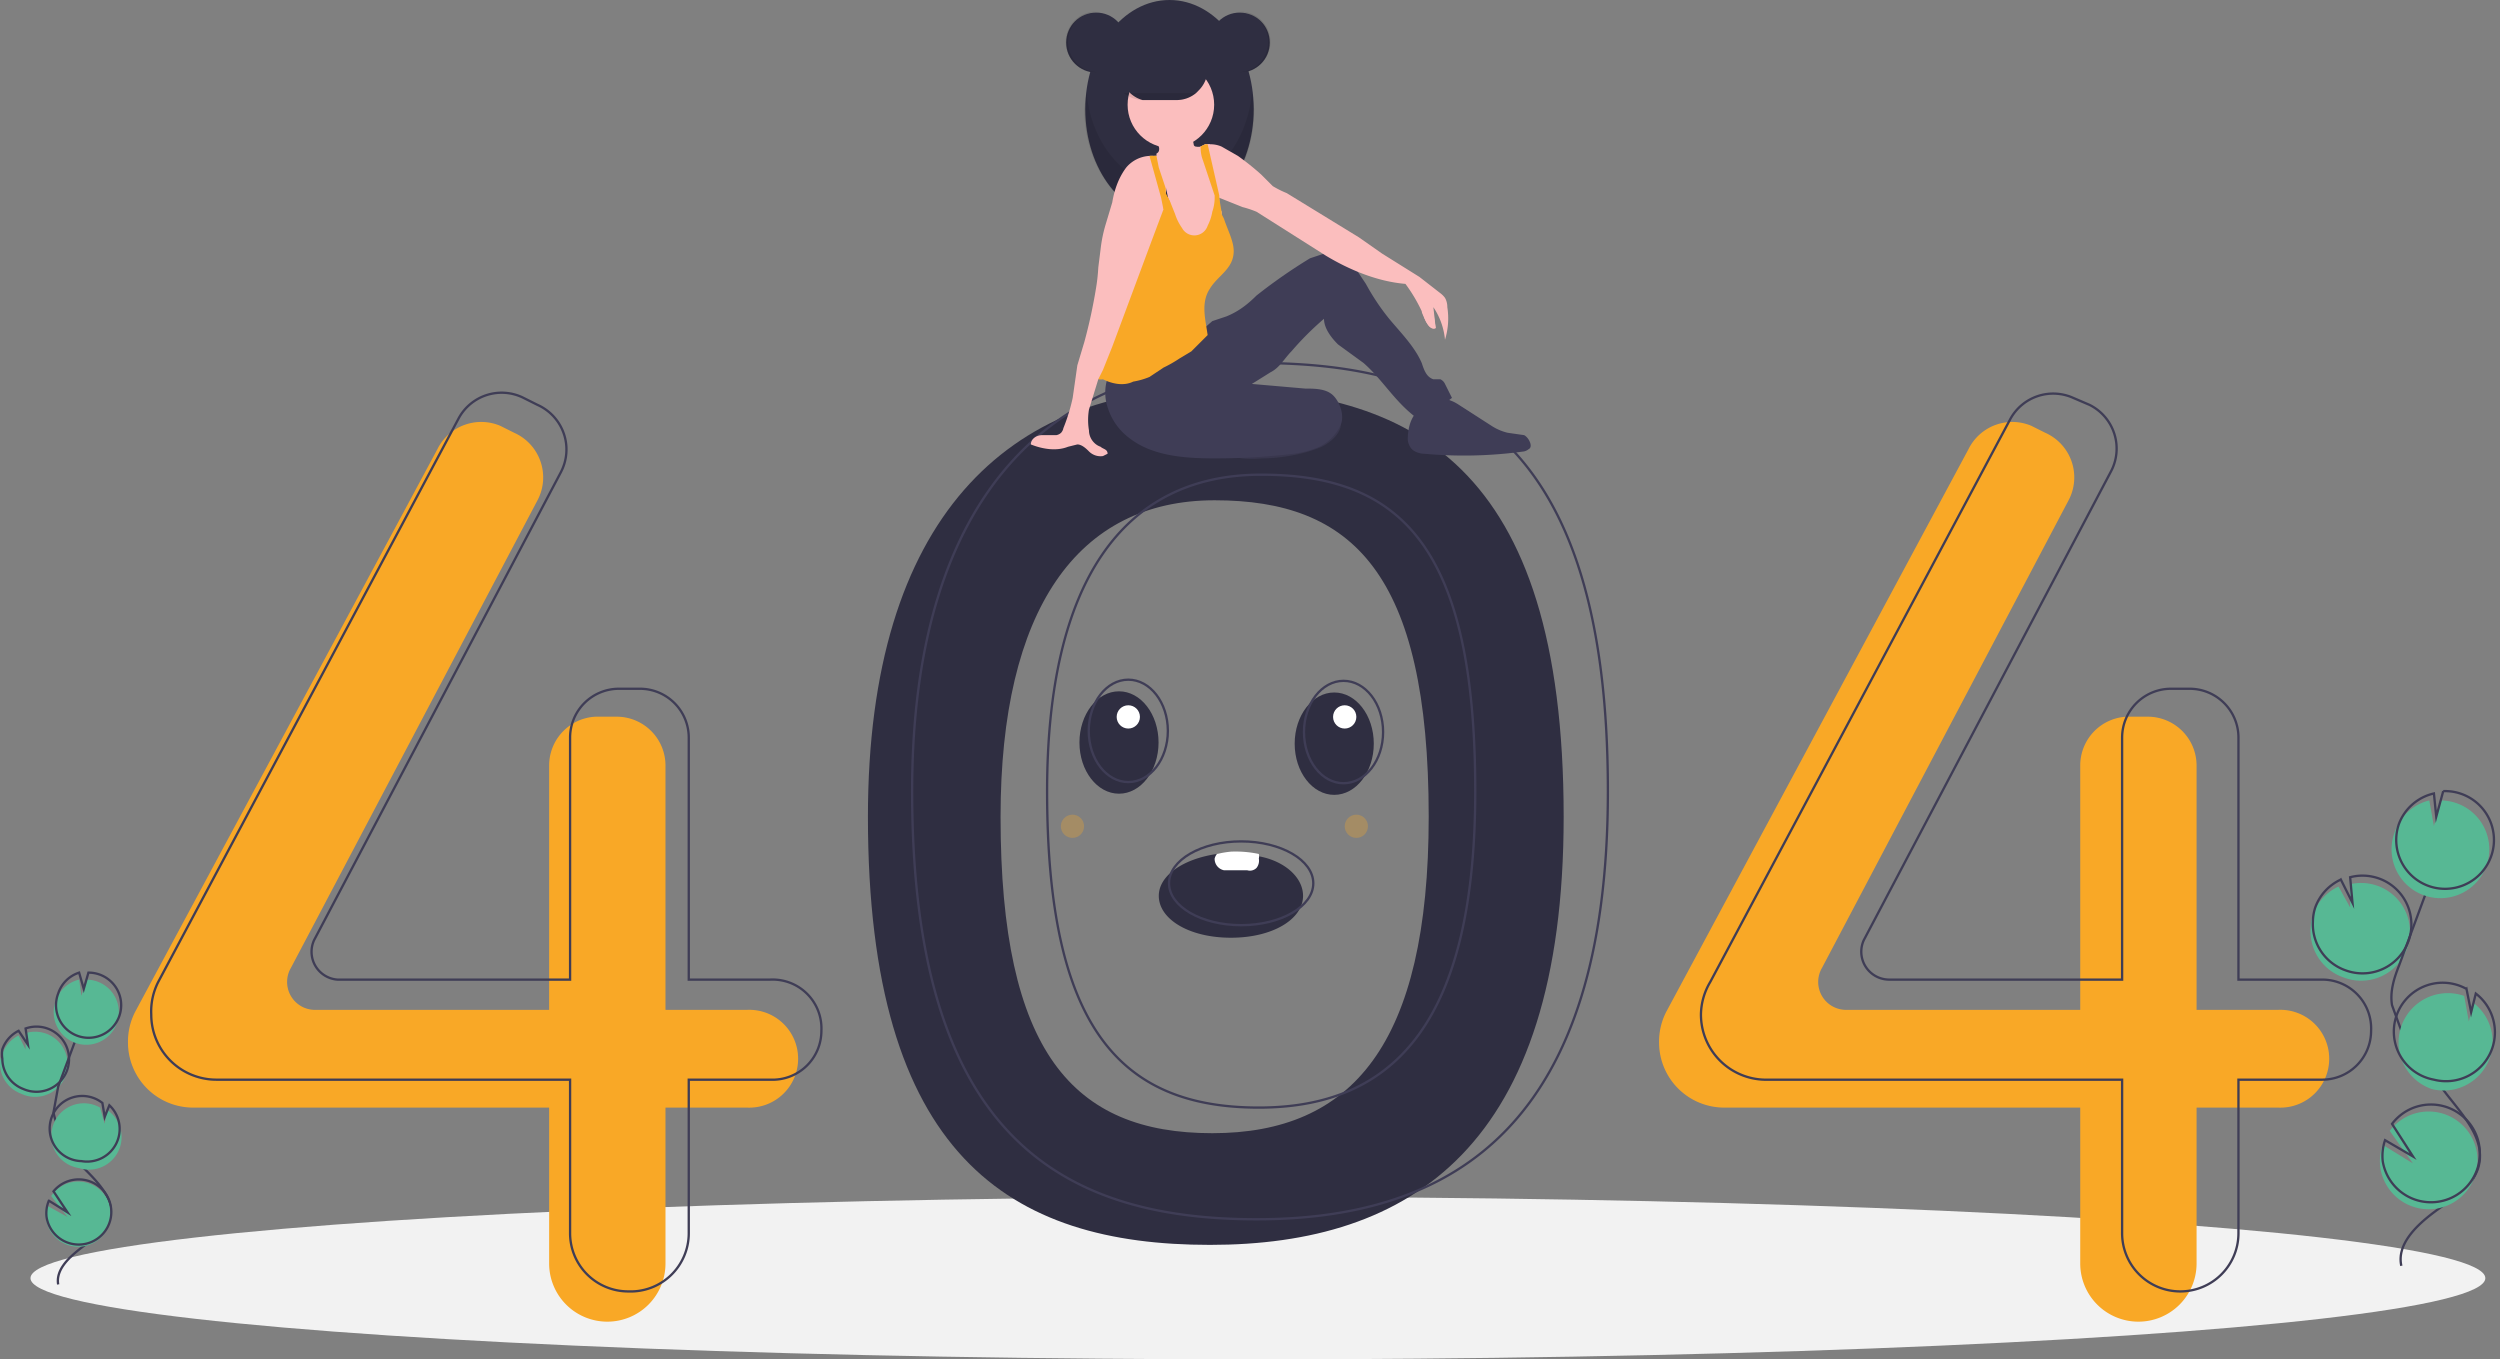 <svg data-name="Layer 1" xmlns="http://www.w3.org/2000/svg" width="1074.4" height="584.2" viewBox="0 0 1074.4 584.2"><rect x="0" y="0" width="1074.4" height="584.2" fill="#808080" stroke="none"/><ellipse cx="540.6" cy="549.3" rx="527.5" ry="34.9" fill="#f2f2f2"/><path d="M520 167c-86 0-147 55-147 184 0 146 61 184 147 184s152-42 152-184c0-152-66-184-152-184zm1 320c-60 0-91-35-91-136 0-89 33-136 92-136s92 31 92 136c0 98-33 136-93 136z" fill="#2f2e41"/><path d="M321 434h-35V329a21 21 0 00-21-21h-9a21 21 0 00-20 21v105H135a12 12 0 01-10-18l106-201a21 21 0 00-10-29l-6-3a21 21 0 00-27 10L58 435a28 28 0 00-3 13 28 28 0 0028 28h153v67a25 25 0 0025 25 25 25 0 0025-25v-67h35a21 21 0 0022-21 21 21 0 00-22-21zM979 434h-35V329a21 21 0 00-21-21h-9a21 21 0 00-20 21v105H793a12 12 0 01-10-18l106-201a21 21 0 00-10-29l-6-3a21 21 0 00-27 10L716 435a28 28 0 00-3 13 28 28 0 0028 28h153v67a25 25 0 0025 25 25 25 0 0025-25v-67h35a21 21 0 0022-21 21 21 0 00-22-21z" fill="#f9a826"/><path d="M331 421h-35V317a21 21 0 00-21-21h-9a21 21 0 00-21 21v104H145a12 12 0 01-10-17l106-201a21 21 0 00-10-29l-6-3a21 21 0 00-28 9L68 422a28 28 0 00-3 14h0a28 28 0 0028 28h152v66a25 25 0 0025 25h0a25 25 0 0026-25v-66h35a21 21 0 0022-21h0a21 21 0 00-22-22zM998 421h-36V317a21 21 0 00-21-21h-8a21 21 0 00-21 21v104H812a12 12 0 01-11-17l106-201a21 21 0 00-9-29l-7-3a21 21 0 00-27 9L735 422a28 28 0 00-4 14h0a28 28 0 0029 28h152v66a25 25 0 0025 25h0a25 25 0 0025-25v-66h36a21 21 0 0021-21h0a21 21 0 00-21-22zM540 156c-86 0-148 55-148 184 0 146 62 184 148 184s151-42 151-184c0-152-65-184-151-184zm1 320c-60 0-91-35-91-136 0-89 32-136 92-136s92 31 92 136c0 98-34 136-93 136z" fill="none" stroke="#3f3d56" stroke-miterlimit="10"/><circle cx="471.1" cy="18.3" r="12.9" fill="#2f2e41"/><ellipse cx="502.6" cy="46.9" rx="36.2" ry="46.9" fill="#2f2e41"/><path d="M503 80c-19 0-34-18-36-40a61 61 0 00-1 7c0 26 17 47 37 47s36-21 36-47a61 61 0 00-1-7c-2 22-17 40-35 40z" opacity=".1"/><path d="M576 184c-1 3-4 6-8 8-7 3-17 5-26 5a45 45 0 01-8 0 21 21 0 01-12-6 2 2 0 010-3c5-5 14-8 22-11 6-2 17-6 24-6 7 1 9 9 8 13z" fill="#3f3d56"/><path d="M576 184c-1 3-4 6-8 8-7 3-17 5-26 5a45 45 0 01-8 0 21 21 0 01-12-6 2 2 0 010-3c5-5 14-8 22-11 6-2 17-6 24-6 7 1 9 9 8 13z" opacity=".1"/><path d="M477 160a20 20 0 00-1 15 26 26 0 009 13c10 8 24 9 37 9a285 285 0 0034-2 41 41 0 0011-3c4-2 7-5 9-9s0-10-3-13-8-3-12-3l-23-2 8-5c4-2 6-6 9-9a129 129 0 0114-14c0 4 3 8 6 11l11 8c8 7 13 16 22 23a44 44 0 0016-8l-3-6a4 4 0 00-2-2h-3c-3-1-4-4-5-7-3-7-9-13-14-19a98 98 0 01-10-15l-6-9c-2-3-6-5-9-5l-9 3a230 230 0 00-23 16c-4 4-8 7-13 9l-6 2-8 7c-10 9-23 15-36 15z" fill="#3f3d56"/><path d="M525 96a24 24 0 01-1 8 10 10 0 01-6 6 12 12 0 01-6 0 11 11 0 01-4-2c-3-1-4-4-4-6v-8a43 43 0 00-2-7v-2a96 96 0 01-1-5 18 18 0 00-1-5 15 15 0 00-2-3l-1-1a6 6 0 01-1-4 3 3 0 011 0v-1a2 2 0 001-1 3 3 0 000-2 11 11 0 00-1-2l-1-2 3-2a17 17 0 018-2l5 2 1 5a1 1 0 001 1 5 5 0 002 0 5 5 0 002-1h2c1 5 1 11 3 16l1 7v3a7 7 0 000 1 16 16 0 001 2 9 9 0 010 1 15 15 0 010 4z" fill="#fbbebe"/><circle cx="503.2" cy="45" r="18.6" fill="#fbbebe"/><path d="M621 146a30 30 0 00-5-14l1 9a3 3 0 01-3-1 10 10 0 01-2-4 67 67 0 00-8-14c-12-1-24-6-34-12l-30-19a44 44 0 00-6-2l-10-4a13 13 0 01-2-1 10 10 0 01-1-1 20 20 0 01-4-6l-4-12a11 11 0 013-2 12 12 0 012-1h2a12 12 0 015 1l7 4a114 114 0 0110 8l5 5a42 42 0 006 3l31 19 10 7 16 10 9 7a10 10 0 012 2 8 8 0 011 4 31 31 0 01-1 14z" fill="#fbbebe"/><path d="M530 110c-1 6-7 9-10 14-4 6-2 13-1 20l-7 7-5 3a57 57 0 01-7 4l-6 4a32 32 0 01-7 2c-4 2-9 1-13-1a6 6 0 01-2 0 2 2 0 010-1 4 4 0 01-1-2l4-22a85 85 0 014-13 85 85 0 015-10 68 68 0 018-11 18 18 0 004-5l1-8a17 17 0 012-6 17 17 0 011-3l1 2 1 1 1 2 2 5a22 22 0 003 6 6 6 0 0011-1 21 21 0 002-6 19 19 0 001-7l-5-15a15 15 0 01-1-5 3 3 0 010-1 12 12 0 012-1h1l5 22v1a137 137 0 001 6v1l1 2c2 6 5 11 4 16z" fill="#f9a826"/><path d="M605 189a7 7 0 001 3c1 2 4 3 6 3a188 188 0 0043-1 5 5 0 002-1c2-1 0-5-2-6l-7-1a22 22 0 01-7-3l-14-9c-3-2-6-3-9-2-9 2-13 8-13 17z" fill="#3f3d56"/><path d="M501 83v1l-1 6-6 16-16 43-4 10-2 4-4 13a27 27 0 000 9c0 3 2 6 5 7 1 1 3 1 3 3l-2 1a7 7 0 01-6-2c-1-1-3-3-5-3l-4 1c-5 2-11 1-16-1 0-2 2-4 5-4h6a4 4 0 002-1 4 4 0 001-2 79 79 0 004-13l2-14 3-10a225 225 0 005-23 78 78 0 001-9l1-8a61 61 0 012-10l3-10c1-6 3-11 6-15a14 14 0 0110-5 10 10 0 012 0h1a9 9 0 012 1c1-1 2 0 2 1a7 7 0 011 4 52 52 0 01-1 10z" fill="#fbbebe"/><path d="M503 87h-1l-2 3-1-5-5-18a10 10 0 012 0 3 3 0 011 0l1 5 3 9v2z" fill="#f9a826"/><path d="M519 30a13 13 0 01-4 9 12 12 0 01-1 1 13 13 0 01-8 3h-15a13 13 0 010-25h15a13 13 0 0113 12z" fill="#2f2e41"/><circle cx="532.8" cy="18.3" r="12.9" fill="#2f2e41"/><path d="M533 5h-1a13 13 0 010 26h1a13 13 0 100-26zM471 5h1a13 13 0 000 26h-1a13 13 0 010-26zM514 40a13 13 0 01-8 3h-15a13 13 0 01-8-3z" opacity=".1"/><path d="M611 134s3 9 6 7l-2-13z" fill="#fbbebe"/><path d="M1007 420a21 21 0 103-40v10l-5-9a21 21 0 00-11 12 20 20 0 00-1 6 21 21 0 0014 21z" fill="#57b894"/><path d="M1032 544c-2-9 6-17 14-23s16-10 19-19c4-13-8-24-16-35a125 125 0 01-17-24l-4-11c-1-6 1-12 3-17l20-54" fill="none" stroke="#3f3d56" stroke-miterlimit="10"/><path d="M1008 417a21 21 0 102-40l1 11-5-10a21 21 0 00-11 12 20 20 0 00-1 6 21 21 0 0014 21z" fill="none" stroke="#3f3d56" stroke-miterlimit="10"/><path d="M1029 358a21 21 0 0115-14l2 11 3-11a21 21 0 11-20 14z" fill="#57b894"/><path d="M1031 354a21 21 0 0115-13l1 10 3-11a21 21 0 11-19 14z" fill="none" stroke="#3f3d56" stroke-miterlimit="10"/><path d="M1045 468a21 21 0 0018-37l-2 8-2-11a21 21 0 10-14 40z" fill="#57b894"/><path d="M1046 464a21 21 0 0018-37l-2 8-2-10h0a21 21 0 10-14 39z" fill="none" stroke="#3f3d56" stroke-miterlimit="10"/><path d="M1023 502a21 21 0 104-16l10 14-13-8a21 21 0 00-1 10z" fill="#57b894"/><path d="M1024 499a21 21 0 104-16l9 14-12-7a21 21 0 00-1 9z" fill="none" stroke="#3f3d56" stroke-miterlimit="10"/><path d="M9 470a14 14 0 102-26v7l-3-6a14 14 0 00-7 8 13 13 0 00-1 3 14 14 0 009 14z" fill="#57b894"/><path d="M25 552c-1-6 4-11 9-15s11-7 13-13c3-8-5-16-11-22a82 82 0 01-10-16 22 22 0 01-3-8l2-11 13-35" fill="none" stroke="#3f3d56" stroke-miterlimit="10"/><path d="M10 468a14 14 0 101-26l1 7-4-6a14 14 0 00-7 8 13 13 0 000 4 14 14 0 009 13z" fill="none" stroke="#3f3d56" stroke-miterlimit="10"/><path d="M24 430a14 14 0 0110-9l1 7 2-7a14 14 0 11-13 9z" fill="#57b894"/><path d="M25 427a14 14 0 019-9l2 7 2-7a14 14 0 11-13 9z" fill="none" stroke="#3f3d56" stroke-miterlimit="10"/><path d="M34 502a14 14 0 0012-25l-1 6-2-7a14 14 0 10-9 26z" fill="#57b894"/><path d="M35 499a14 14 0 0012-24l-2 5-1-6h0a14 14 0 10-9 25z" fill="none" stroke="#3f3d56" stroke-miterlimit="10"/><path d="M20 525a14 14 0 102-11l7 9-9-5a14 14 0 000 7z" fill="#57b894"/><path d="M20 523a14 14 0 103-11l6 9-8-5a14 14 0 00-1 7z" fill="none" stroke="#3f3d56" stroke-miterlimit="10"/><ellipse cx="480.9" cy="319.1" rx="17" ry="22" fill="#2f2e41"/><ellipse cx="573.4" cy="319.6" rx="17" ry="22" fill="#2f2e41"/><path d="M560 385c0 10-13 18-31 18s-31-8-31-18c0-9 11-16 25-18a50 50 0 016 0 51 51 0 0112 1c11 2 19 9 19 17z" fill="#2f2e41"/><ellipse cx="484.9" cy="314.1" rx="17" ry="22" fill="none" stroke="#3f3d56" stroke-miterlimit="10"/><ellipse cx="577.4" cy="314.6" rx="17" ry="22" fill="none" stroke="#3f3d56" stroke-miterlimit="10"/><ellipse cx="533.4" cy="379.6" rx="31" ry="18" fill="none" stroke="#3f3d56" stroke-miterlimit="10"/><path d="M541 369a5 5 0 01-1 4 4 4 0 01-4 1h-10a5 5 0 01-4-5 5 5 0 011-2 47 47 0 016-1 48 48 0 0112 1 5 5 0 010 2z" fill="#fff"/><circle cx="484.9" cy="308.1" r="5" fill="#fff"/><circle cx="577.9" cy="308.1" r="5" fill="#fff"/><circle cx="582.9" cy="355.1" r="5" fill="#f9a826" opacity=".3"/><circle cx="460.9" cy="355.1" r="5" fill="#f9a826" opacity=".3"/></svg>